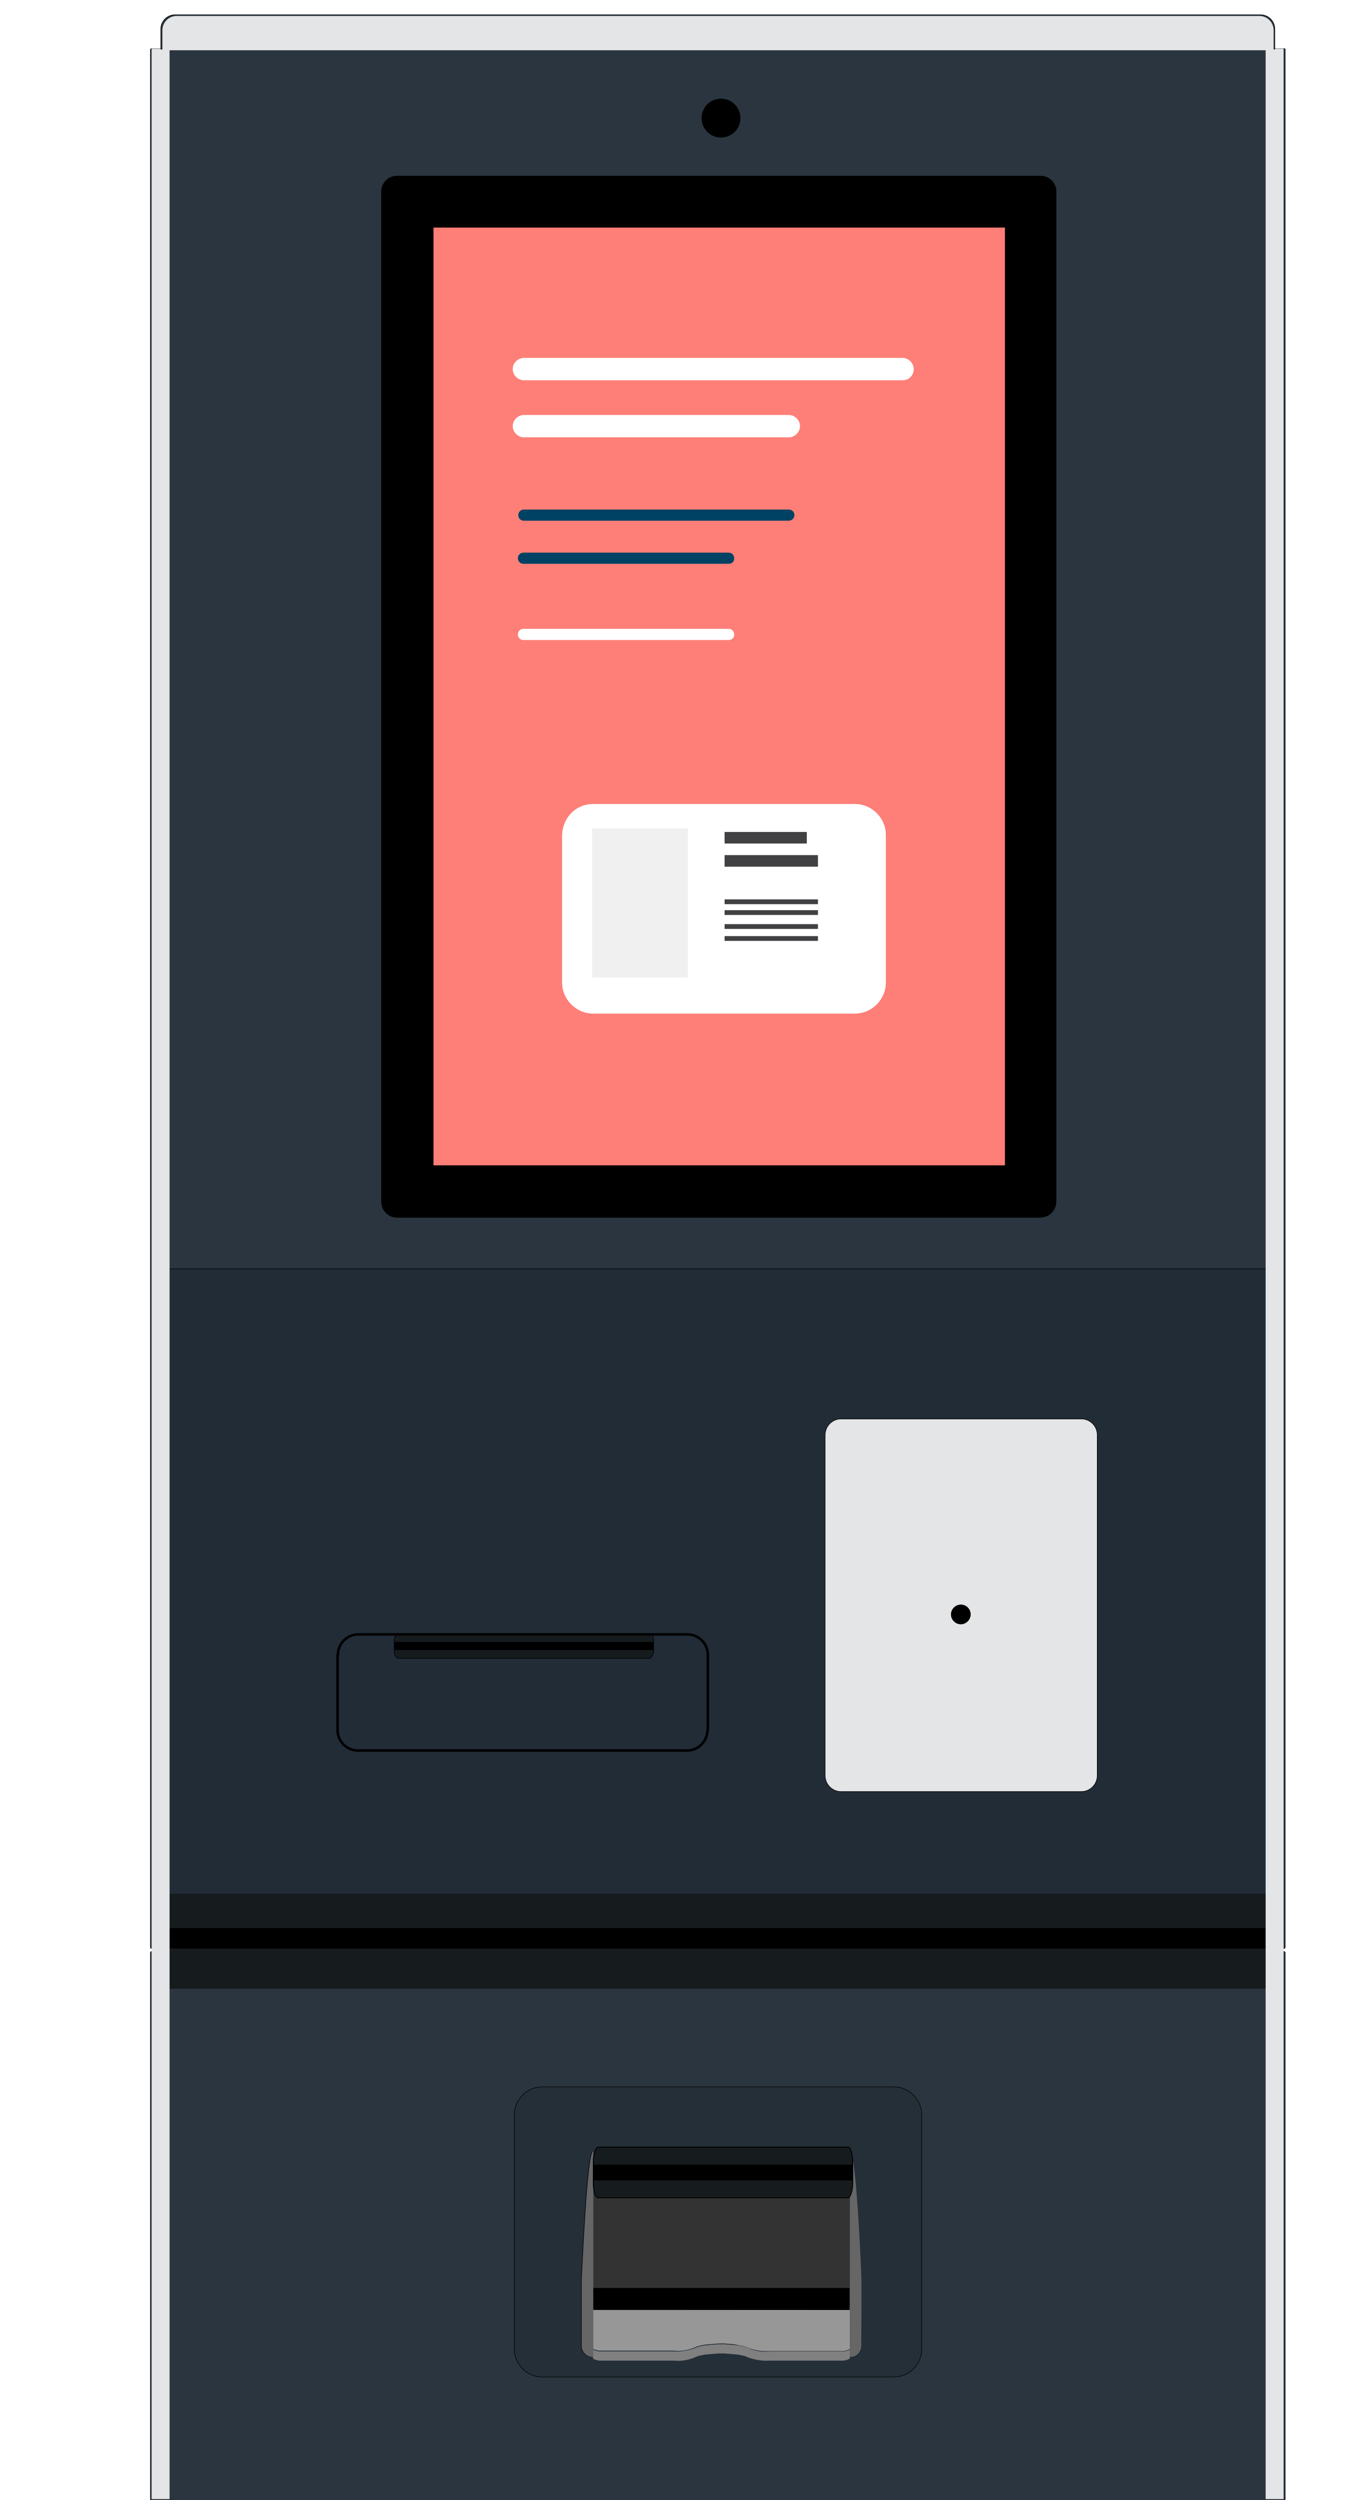 <svg id="ed4IrlnD0Vp1" xmlns="http://www.w3.org/2000/svg" xmlns:xlink="http://www.w3.org/1999/xlink" viewBox="140 0 341.1 626.6" shape-rendering="geometricPrecision" text-rendering="geometricPrecision">
<style><![CDATA[
#ed4IrlnD0Vp106_to {animation: ed4IrlnD0Vp106_to__to 3000ms linear infinite normal forwards}@keyframes ed4IrlnD0Vp106_to__to { 0% {transform: translate(566.194px,834.796px)} 33.333% {transform: translate(544.694px,564.903px)} 36% {transform: translate(544.694px,570.903px)} 50% {transform: translate(544.694px,570.903px)} 88.333% {transform: translate(462.126px,834.926px)} 100% {transform: translate(462.126px,834.926px)}}
]]></style>
<defs><rect id="ed4IrlnD0Vp2" width="641.1" height="626.3" rx="0" ry="0"/></defs><g><g transform="translate(0 0)"><g><g><g><g><path d="M461.9,12.2h-2.2c-.2,0-.3.1-.3.3v4.8-.1l-.1-.1-.1-.1h-.1v-3.1-.6-.4-.4h-278.2v.4.4.6v3.1l-.2.1-.1.1c0,0,0,0,0,.1v-4.8c0-.2-.1-.3-.3-.3h-2.3c-.2,0-.3.1-.3.3v7.6v351.3v28.7v84.2v3.7c0,.2.1.3.3.3h2.1v.8h-2.1c-.2,0-.3.1-.3.3v3.7v109.7v23.5c0,.2.1.3.3.3h2.2.2h279h.2h2.2c.2,0,.3-.1.3-.3v-23.5-109.7-3.7c0-.2-.1-.3-.3-.3h-2.1v-.8h2.1c.2,0,.3-.1.3-.3v-3.7-84.2-28.7-351.3-7.6c.1-.2-.1-.3-.2-.3Z" fill="#2a353f" stroke="#000" stroke-width="0.139" stroke-linecap="round" stroke-linejoin="round" stroke-miterlimit="1"/><rect width="277.6" height="161" rx="0" ry="0" transform="translate(181.1 318)" fill="#212c37" stroke="#000" stroke-width="0.139" stroke-linecap="round" stroke-linejoin="round" stroke-miterlimit="1"/><path d="M364,595.7h-88.1c-3.9,0-7-3.2-7-7v-58.7c0-3.9,3.2-7,7-7h88.1c3.9,0,7,3.2,7,7v58.7c0,3.9-3.1,7-7,7Z" fill="#252f38" stroke="#000" stroke-width="0.139" stroke-miterlimit="1"/><path d="M411,355.6h-60.2c-2.2,0-4,1.8-4,4v85.4c0,2.2,1.8,4,4,4h60.2c2.2,0,4-1.8,4-4v-85.4c0-2.2-1.8-4-4-4Z" fill="#e4e5e6" stroke="#000" stroke-width="0.139" stroke-linecap="round" stroke-linejoin="round" stroke-miterlimit="1"/></g><path d="M383.2,404.6c0,1.3-1.1,2.4-2.4,2.4s-2.4-1.1-2.4-2.4s1.1-2.4,2.4-2.4s2.4,1,2.4,2.4Z" stroke="#000" stroke-width="0.139" stroke-linecap="round" stroke-linejoin="round" stroke-miterlimit="1"/><circle r="4.8" transform="translate(320.7 29.6)" stroke="#000" stroke-width="0.139" stroke-linecap="round" stroke-linejoin="round" stroke-miterlimit="1"/><g><rect width="246.5" height="159.3" rx="0" ry="0" transform="translate(197 95.7)" fill="none"/><rect width="18.2" height="41.7" rx="0" ry="0" transform="translate(366.5 63.2)" fill="#ff5a5f"/><rect width="9.1" height="107.6" rx="0" ry="0" transform="translate(375.6 175.9)" fill="#00e9cd"/><g><rect width="155.8" height="241.4" rx="0" ry="0" transform="translate(242.3 55.3)" fill="#fe7f78" stroke="#000" stroke-width="0.132" stroke-linecap="round" stroke-linejoin="round"/><g><g><g><g><g><g><path d="M366.2,95.3h-94.9c-1.5,0-2.8-1.3-2.8-2.8s1.3-2.8,2.8-2.8h94.9c1.5,0,2.8,1.3,2.8,2.8s-1.1,2.8-2.8,2.8Z" fill="#fff"/></g></g></g></g><g><g><g><g><path d="M337.7,109.6h-66.4c-1.5,0-2.8-1.3-2.8-2.8s1.3-2.8,2.8-2.8h66.4c1.5,0,2.8,1.3,2.8,2.8s-1.3,2.8-2.8,2.8Z" fill="#fff"/></g></g></g></g><g><g><g><g><path d="M337.7,130.5h-66.4c-.8,0-1.4-.6-1.4-1.4s.6-1.4,1.4-1.4h66.4c.8,0,1.4.6,1.4,1.4s-.7,1.4-1.4,1.4Z" fill="#004263"/></g></g></g></g><g><g><g><g><path d="M322.6,141.3h-51.4c-.8,0-1.4-.6-1.4-1.4s.6-1.4,1.4-1.4h51.4c.8,0,1.4.6,1.4,1.4.1.8-.6,1.4-1.4,1.4Z" fill="#004263"/></g></g></g></g><g><g><g><g><path d="M322.6,160.4h-51.4c-.8,0-1.4-.6-1.4-1.4s.6-1.4,1.4-1.4h51.4c.8,0,1.4.6,1.4,1.4.1.8-.6,1.4-1.4,1.4Z" fill="#fff"/></g></g></g></g></g></g></g></g><path d="M404.7,301.1v-253.1c0-2.1-1.7-3.9-3.9-3.9h-161.3c-2.1,0-3.9,1.7-3.9,3.9v253.2c0,2.1,1.7,3.9,3.9,3.9h161.4c2.1-.1,3.8-1.8,3.8-4Zm-156.1-9v-235.1h143.3v235.1h-143.3Z" stroke="#000" stroke-width="0.097" stroke-linecap="round" stroke-linejoin="round" stroke-miterlimit="1"/><rect width="276.9" height="8.8" rx="0" ry="0" transform="translate(181.1 474.6)" fill="#161b1e"/><polygon points="458.6,477.8 458.6,488.4 180.6,488.4 180.6,477.8 181.1,477.8 181.1,483.2 458.1,483.2 458.1,477.8"/><rect width="278.1" height="10" rx="0" ry="0" transform="translate(180.6 488.4)" fill="#161b1e"/><rect width="4.5" height="614.1" rx="0" ry="0" transform="translate(178 12.2)" fill="#e4e5e6"/><rect width="4.5" height="614.1" rx="0" ry="0" transform="translate(457.2 12.2)" fill="#e4e5e6"/><g><path d="M355.9,588c-.1,1.5-1.3,2.8-2.9,2.7v.1l-.1.1-.1.1-.2.1-.3.1-.4.1-.4.1h-.5-.4-18c-1.8.1-3.5-.2-5.2-.8l-.7-.3-.8-.2-1-.2-1.1-.1-1.2-.1-1.3-.1h-1.1l-1.3.1-1.2.1-1.1.1-1,.2-.8.2-.7.3c-1.7.7-3.5,1-5.2.8h-18-.4-.4l-.4-.1-.4-.1-.3-.1-.2-.1-.1-.1-.1-.1v-.1c-1.5.1-2.9-1.2-2.9-2.7v-16.5c.1-1.5,1.3-32.4,2.9-32.4h64.2c1.5-.1,2.9,30.8,2.9,32.4l.2,16.5v0Z" fill="#252f38" stroke="#000" stroke-width="0.103" stroke-miterlimit="1"/><rect width="64.2" height="34.4" rx="0" ry="0" transform="translate(288.7 539.1)" fill="#333"/><path d="M353,578.9v9.7l-.1.1-.1.1-.2.1-.3.1-.4.1-.4.1h-.4-.4-18c-1.8.1-3.5-.2-5.2-.8l-.7-.3-.8-.2-1-.2-1-.2-1.2-.1-1.3-.1h-1.3l-1.3.1-1.2.1-1.1.1-1,.2-.8.2-.7.3c-1.7.7-3.5,1-5.2.8h-18-.4-.4l-.4-.1-.4-.1-.3-.1-.2-.1-.1-.1-.1-.1v-9.7l64.4.1v0Z" fill="#979797"/><path d="M353,588.7v2.3l-.1.1-.1.1-.2.1-.3.1-.4.1-.4.1h-.4-.4-18c-1.8.1-3.5-.2-5.2-.8l-.7-.3-.8-.2-1-.2-1.1-.1-1.2-.1-1.3-.1h-1.2l-1.3.1-1.2.1-1.1.1-1,.2-.8.2-.7.3c-1.7.7-3.5,1-5.2.8h-18-.4-.4l-.4-.1-.4-.1-.3-.1-.2-.1-.1-.1-.1-.1v-2.3l.1.1.1.1.2.1.3.1.4.1.4.1h.4.4h18c1.8.1,3.5-.2,5.2-.8l.7-.3.8-.2l1-.2l1.1-.1l1.2-.1l1.3-.1h1.3l1.3.1l1.2.1l1.1.1l1,.2.8.2.7.3c1.7.7,3.5,1,5.2.8h18h.4.4l.4-.1.4-.1.3-.1.2-.1.1-.2v0v0Z" fill="#808080"/><path d="M355.9,571.5v16.5c-.1,1.5-1.3,2.8-2.9,2.7v-51.6c1.6-.1,2.9,30.8,2.9,32.4Z" fill="#666"/><path d="M288.7,539.1v51.6c-1.5.1-2.9-1.2-2.9-2.7v-16.5c.1-1.6,1.4-32.5,2.9-32.4Z" fill="#666"/><rect width="64.2" height="5.5" rx="0" ry="0" transform="translate(288.7 573.4)"/></g><path d="M353.7,546.3v.8c0,2-.6,3.7-1.2,3.7h-62.6c-.7,0-1.2-1.7-1.2-3.7v-.8h65Z" fill="#161b1e" stroke="#000" stroke-width="0.227" stroke-linecap="round" stroke-linejoin="round" stroke-miterlimit="1"/><path d="M353.7,541.8v.8h-65v-.8c0-2,.6-3.7,1.2-3.7h62.6c.6,0,1.2,1.4,1.2,3.7Z" fill="#161b1e" stroke="#000" stroke-width="0.227" stroke-linecap="round" stroke-linejoin="round" stroke-miterlimit="1"/><rect width="65" height="3.7" rx="0" ry="0" transform="translate(288.7 542.6)" stroke="#000" stroke-width="0.227" stroke-linecap="round" stroke-linejoin="round" stroke-miterlimit="1"/><path d="M303.8,413.4v.4c0,1-.6,1.8-1.2,1.8h-62.6c-.7,0-1.2-.8-1.2-1.8v-.4h65Z" fill="#161b1e" stroke="#000" stroke-width="0.161" stroke-linecap="round" stroke-linejoin="round" stroke-miterlimit="1"/><path d="M303.8,411.2v.4h-65v-.4c0-1,.6-1.8,1.2-1.8h62.6c.7-.1,1.2.6,1.2,1.8Z" fill="#161b1e" stroke="#000" stroke-width="0.161" stroke-linecap="round" stroke-linejoin="round" stroke-miterlimit="1"/><rect width="65" height="1.8" rx="0" ry="0" transform="translate(238.8 411.6)" stroke="#000" stroke-width="0.161" stroke-linecap="round" stroke-linejoin="round" stroke-miterlimit="1"/><g><g><line x1="224.6" y1="414.7" x2="224.6" y2="433.6" fill="none" stroke="#000" stroke-width="0.63" stroke-linecap="round" stroke-linejoin="round" stroke-miterlimit="10"/></g><g><path d="M224.6,433.6c0,2.8,2.3,5.1,5.1,5.1" fill="none" stroke="#000" stroke-width="0.63" stroke-linecap="round" stroke-linejoin="round" stroke-miterlimit="10"/></g><g><line x1="229.8" y1="438.7" x2="312.2" y2="438.7" fill="none" stroke="#000" stroke-width="0.63" stroke-linecap="round" stroke-linejoin="round" stroke-miterlimit="10"/></g><g><path d="M312.2,438.7c2.8,0,5.1-2.3,5.1-5.1" fill="none" stroke="#000" stroke-width="0.63" stroke-linecap="round" stroke-linejoin="round" stroke-miterlimit="10"/></g><g><line x1="317.4" y1="433.6" x2="317.4" y2="414.7" fill="none" stroke="#000" stroke-width="0.63" stroke-linecap="round" stroke-linejoin="round" stroke-miterlimit="10"/></g><g><path d="M317.4,414.7c0-2.8-2.3-5.1-5.1-5.1" fill="none" stroke="#000" stroke-width="0.63" stroke-linecap="round" stroke-linejoin="round" stroke-miterlimit="10"/></g><g><line x1="312.2" y1="409.6" x2="229.8" y2="409.6" fill="none" stroke="#000" stroke-width="0.63" stroke-linecap="round" stroke-linejoin="round" stroke-miterlimit="10"/></g><g><path d="M229.8,409.6c-2.8,0-5.1,2.3-5.1,5.1" fill="none" stroke="#000" stroke-width="0.63" stroke-linecap="round" stroke-linejoin="round" stroke-miterlimit="10"/></g></g></g></g></g><g><path d="M288.7,201.5h65.5c4.2,0,7.8,3.4,7.8,7.8v36.9c0,4.2-3.4,7.8-7.8,7.8h-65.5c-4.2,0-7.8-3.4-7.8-7.8v-37c.2-4.4,3.5-7.7,7.8-7.7Z" fill="#fff"/><rect width="24" height="37.4" rx="0" ry="0" transform="translate(288.4 207.6)" fill="#f0f0f0"/><rect width="20.6" height="2.9" rx="0" ry="0" transform="translate(321.6 208.5)" fill="#414042"/><rect width="23.4" height="2.9" rx="0" ry="0" transform="translate(321.6 214.3)" fill="#414042"/><rect width="23.4" height="1.2" rx="0" ry="0" transform="translate(321.6 225.4)" fill="#414042"/><rect width="23.4" height="1.2" rx="0" ry="0" transform="translate(321.6 228.1)" fill="#414042"/><rect width="23.4" height="1.2" rx="0" ry="0" transform="translate(321.6 231.6)" fill="#414042"/><rect width="23.4" height="1.2" rx="0" ry="0" transform="translate(321.6 234.6)" fill="#414042"/></g><g><path d="M459.5,12.3h-279.2v-5c0-2,1.6-3.6,3.6-3.6h272c2,0,3.6,1.6,3.6,3.6v5Z" fill="#2a353f" stroke="#000" stroke-width="0.138" stroke-linecap="round" stroke-linejoin="round" stroke-miterlimit="1"/><path d="M459.1,12.6h-278.4v-5c0-2,1.6-3.6,3.6-3.6h271.3c2,0,3.6,1.6,3.6,3.6v5Z" fill="#e4e5e6"/></g></g><path d="M288.7,201.5h65.5c4.2,0,7.8,3.4,7.8,7.8v36.9c0,4.2-3.4,7.8-7.8,7.8h-65.5c-4.2,0-7.8-3.4-7.8-7.8v-37c.2-4.4,3.5-7.7,7.8-7.7Z" fill="#fff"/><rect width="24" height="37.4" rx="0" ry="0" transform="translate(288.4 207.6)" fill="#f0f0f0"/><rect width="20.6" height="2.9" rx="0" ry="0" transform="translate(321.6 208.5)" fill="#414042"/><rect width="23.4" height="2.9" rx="0" ry="0" transform="translate(321.6 214.3)" fill="#414042"/><rect width="23.4" height="1.2" rx="0" ry="0" transform="translate(321.6 225.4)" fill="#414042"/><rect width="23.4" height="1.2" rx="0" ry="0" transform="translate(321.6 228.1)" fill="#414042"/><rect width="23.4" height="1.2" rx="0" ry="0" transform="translate(321.6 231.6)" fill="#414042"/><rect width="23.4" height="1.2" rx="0" ry="0" transform="translate(321.6 234.6)" fill="#414042"/></g><g id="ed4IrlnD0Vp106_to" transform="translate(566.194,834.796)"><g transform="translate(-490.106,-206.727)"><g clip-path="url(#ed4IrlnD0Vp199)"><g><path d="M330,94.9c.1-.1.1-.1,0,0v0l36.5-11l1,8.9-30.4,16.8v0c0,0,0,0-.1,0-4.3,2.4-9.3,1-11.3-3.2s-1.2-10.1,4.3-11.5Z" fill="#b1b1b1"/><path d="M338.5,104.3v0v0l27.8-17.8l9.2,12.1-27.8,17.7v0c0,0,0,0-.1,0-3.9,2.5-9.2,1.8-11.6-1.6s-1.4-8,2.5-10.4Z" fill="#b1b1b1"/><path d="M346.9,114.2v0v0l26.7-13.5l6.6,11.9L353.6,126v0c0,0,0,0-.1,0-3.7,1.9-8.3.8-10.1-2.5-1.9-3.3-.3-7.4,3.5-9.3Z" fill="#b1b1b1"/><path d="M356,67.7c1.5-1,3.4-1.3,5.1-.9l18.8,3.6c2.8.6,5.1,2.3,6.4,4.7l27,47c1.6,2.8.2,6.3-3,7.9l-11.6,5.8c-3.2,1.6-7.1.7-8.6-2L370.3,93l-14.6-2.8L334.2,102c-9,5.3-16.5,4.1-18-2-.9-3.6-.3-6.9,6.7-10.7L356,67.7Z" fill="#b1b1b1"/><path d="M318.8,5l65.7,42.9c2,1.3,2.6,3.9,1.3,5.9L359.5,94c-1.3,2-3.9,2.6-5.9,1.3L287.9,52.4c-2-1.3-2.6-3.9-1.3-5.9L312.9,6.3c1.3-2,3.9-2.6,5.9-1.3Z" fill="#c96561"/><path d="M318.8,5l65.7,42.9c2,1.3,2.6,3.9,1.3,5.9L359.5,94c-1.3,2-3.9,2.6-5.9,1.3L287.9,52.4c-2-1.3-2.6-3.9-1.3-5.9L312.9,6.3c1.3-2,3.9-2.6,5.9-1.3Z" fill="#2eb7aa"/><g><path d="M318,4.6l66.4,43.3c1.6,1,2,3.1,1,4.7L358.6,93.5c-1,1.6-3.1,2-4.7,1L287.5,51.2c-1.6-1-2-3.1-1-4.7L313.3,5.6c1-1.6,3.2-2,4.7-1Z" fill="#fc7e79"/><path d="M318,4.6l66.4,43.3c1.6,1,2,3.1,1,4.7L358.6,93.5c-1,1.6-3.1,2-4.7,1L287.5,51.2c-1.6-1-2-3.1-1-4.7L313.3,5.6c1-1.6,3.2-2,4.7-1Z" fill="#fe7f78"/><rect width="12.7" height="86" rx="0" ry="0" transform="matrix(.547-.837 0.837 0.547 303.488 20.719)" fill="#4a4a4a"/><line x1="307.7" y1="28.1" x2="367.6" y2="67.3" fill="none" stroke="#4a4a4a" stroke-width="0.877" stroke-miterlimit="10"/><line x1="306" y1="30.7" x2="353.1" y2="61.4" fill="none" stroke="#4a4a4a" stroke-width="0.877" stroke-miterlimit="10"/><line x1="302.5" y1="35.9" x2="320.3" y2="47.5" fill="none" stroke="#4a4a4a" stroke-width="0.877" stroke-miterlimit="10"/><line x1="300.9" y1="38.5" x2="332.6" y2="59.3" fill="none" stroke="#4a4a4a" stroke-width="0.877" stroke-miterlimit="10"/><g><polygon points="299.2,41.5 294.6,48.6 299.2,41.5 298.8,41.3 294,48.6 294.4,48.9 294.4,48.9 294.7,49.1 299.5,41.7" fill="#4a4a4a"/><rect width="8.8" height="0.4" rx="0" ry="0" transform="matrix(.547-.837 0.837 0.547 295.079 49.261)" fill="#4a4a4a"/><rect width="8.8" height="0.4" rx="0" ry="0" transform="matrix(.547-.837 0.837 0.547 295.795 49.794)" fill="#4a4a4a"/><rect width="8.8" height="0.4" rx="0" ry="0" transform="matrix(.547-.837 0.837 0.547 296.566 50.242)" fill="#4a4a4a"/><rect width="8.8" height="0.4" rx="0" ry="0" transform="matrix(.547-.837 0.837 0.547 297.281 50.775)" fill="#4a4a4a"/><rect width="8.8" height="0.4" rx="0" ry="0" transform="matrix(.546-.838 0.838 0.546 297.987 51.295)" fill="#4a4a4a"/><rect width="8.8" height="0.4" rx="0" ry="0" transform="matrix(.547-.837 0.837 0.547 298.424 51.559)" fill="#4a4a4a"/><rect width="8.8" height="0.4" rx="0" ry="0" transform="matrix(.547-.837 0.837 0.547 299.117 51.954)" fill="#4a4a4a"/><rect width="8.8" height="0.4" rx="0" ry="0" transform="matrix(.547-.837 0.837 0.547 299.831 52.49)" fill="#4a4a4a"/><rect width="8.8" height="0.4" rx="0" ry="0" transform="matrix(.547-.837 0.837 0.547 300.603 52.935)" fill="#4a4a4a"/><polygon points="306.1,46.1 301.3,53.4 301.7,53.7 301.7,53.7 302,53.9 306.8,46.6" fill="#4a4a4a"/><rect width="8.8" height="0.4" rx="0" ry="0" transform="matrix(.546-.838 0.838 0.546 302.429 54.103)" fill="#4a4a4a"/><rect width="8.8" height="0.4" rx="0" ry="0" transform="matrix(.547-.837 0.837 0.547 302.73 54.379)" fill="#4a4a4a"/><polygon points="308.8,47.8 308.8,47.8 308.4,47.5 303.5,54.9 303.9,55.2 306.3,51.5 303.9,55.2 304.3,55.4 309.1,48" fill="#4a4a4a"/><rect width="8.8" height="0.4" rx="0" ry="0" transform="matrix(.547-.837 0.837 0.547 304.639 55.632)" fill="#4a4a4a"/><rect width="8.8" height="0.4" rx="0" ry="0" transform="matrix(.547-.837 0.837 0.547 305.36 56.145)" fill="#4a4a4a"/><rect width="8.8" height="0.4" rx="0" ry="0" transform="matrix(.547-.837 0.837 0.547 306.1 56.483)" fill="#4a4a4a"/><rect width="8.8" height="0.4" rx="0" ry="0" transform="matrix(.547-.837 0.837 0.547 306.816 57.015)" fill="#4a4a4a"/><polygon points="312.8,50.4 310.4,54 312.8,50.4 312.4,50.2 307.6,57.6 308,57.8 308,57.8 308.3,58 313.1,50.7" fill="#4a4a4a"/><rect width="8.8" height="0.4" rx="0" ry="0" transform="matrix(.547-.837 0.837 0.547 308.734 58.227)" fill="#4a4a4a"/><rect width="8.8" height="0.4" rx="0" ry="0" transform="matrix(.546-.838 0.838 0.546 309.313 58.603)" fill="#4a4a4a"/><rect width="8.8" height="0.4" rx="0" ry="0" transform="matrix(.547-.837 0.837 0.547 309.764 58.84)" fill="#4a4a4a"/><rect width="8.8" height="0.4" rx="0" ry="0" transform="matrix(.547-.837 0.837 0.547 310.478 59.375)" fill="#4a4a4a"/><rect width="8.8" height="0.4" rx="0" ry="0" transform="matrix(.547-.837 0.837 0.547 311.195 59.904)" fill="#4a4a4a"/><rect width="8.8" height="0.4" rx="0" ry="0" transform="matrix(.547-.837 0.837 0.547 311.888 60.3)" fill="#4a4a4a"/><rect width="8.8" height="0.4" rx="0" ry="0" transform="matrix(.547-.837 0.837 0.547 312.74 60.806)" fill="#4a4a4a"/><polygon points="318.6,54.2 316.3,57.8 318.6,54.2 318.2,54 313.4,61.4 313.8,61.6 313.8,61.6 314.1,61.8 319,54.5" fill="#4a4a4a"/><polygon points="345,71.4 345,71.4 344.6,71.2 344.6,71.2 344.4,71.1 339.5,78.4 339.9,78.7 339.9,78.7 340.1,78.8 340.1,78.8 340.4,79 345.3,71.7" fill="#4a4a4a"/><rect width="8.8" height="0.4" rx="0" ry="0" transform="matrix(.547-.837 0.837 0.547 340.913 79.259)" fill="#4a4a4a"/><rect width="8.8" height="0.4" rx="0" ry="0" transform="matrix(.547-.837 0.837 0.547 341.609 79.638)" fill="#4a4a4a"/><rect width="8.8" height="0.4" rx="0" ry="0" transform="matrix(.547-.837 0.837 0.547 342.317 80.195)" fill="#4a4a4a"/><rect width="8.8" height="0.4" rx="0" ry="0" transform="matrix(.547-.837 0.837 0.547 343.092 80.636)" fill="#4a4a4a"/><polygon points="349,74.1 349,74.1 348.6,73.9 343.8,81.2 344.2,81.4 344.2,81.4 344.5,81.7 349.3,74.3" fill="#4a4a4a"/><rect width="8.8" height="0.4" rx="0" ry="0" transform="matrix(.547-.837 0.837 0.547 344.927 81.817)" fill="#4a4a4a"/><rect width="8.8" height="0.4" rx="0" ry="0" transform="matrix(.547-.837 0.837 0.547 345.638 82.356)" fill="#4a4a4a"/><rect width="8.8" height="0.4" rx="0" ry="0" transform="matrix(.547-.837 0.837 0.547 346.363 82.862)" fill="#4a4a4a"/><polygon points="352.3,76.3 352.3,76.3 351.9,76 347.1,83.3 347.4,83.6 347.4,83.6 347.8,83.8 352.6,76.5" fill="#4a4a4a"/><polygon points="353,76.7 348.2,84.1 348.5,84.3 348.5,84.3 348.9,84.6 353.7,77.2" fill="#4a4a4a"/><polygon points="354.1,77.4 349.3,84.8 349.7,85.1 349.7,85.1 350,85.3 354.9,77.9" fill="#4a4a4a"/><rect width="8.8" height="0.4" rx="0" ry="0" transform="matrix(.547-.837 0.837 0.547 350.317 85.5)" fill="#4a4a4a"/><rect width="8.8" height="0.4" rx="0" ry="0" transform="matrix(.547-.837 0.837 0.547 351.083 85.968)" fill="#4a4a4a"/><rect width="8.8" height="0.4" rx="0" ry="0" transform="matrix(.547-.837 0.837 0.547 351.794 86.509)" fill="#4a4a4a"/><rect width="8.8" height="0.4" rx="0" ry="0" transform="matrix(.547-.837 0.837 0.547 352.496 86.877)" fill="#4a4a4a"/><rect width="8.8" height="0.4" rx="0" ry="0" transform="matrix(.547-.837 0.837 0.547 353.262 87.345)" fill="#4a4a4a"/><rect width="8.8" height="0.4" rx="0" ry="0" transform="matrix(.547-.837 0.837 0.547 314.513 62.072)" fill="#4a4a4a"/><rect width="8.8" height="0.4" rx="0" ry="0" transform="matrix(.547-.837 0.837 0.547 315.229 62.604)" fill="#4a4a4a"/><rect width="8.8" height="0.4" rx="0" ry="0" transform="matrix(.547-.837 0.837 0.547 315.926 62.993)" fill="#4a4a4a"/><polygon points="321.9,56.4 321.9,56.4 321.5,56.2 316.7,63.5 317.1,63.8 317.1,63.8 317.5,64 322.2,56.7" fill="#4a4a4a"/><polygon points="323.1,57.1 323.1,57.1 322.7,56.9 317.8,64.2 318.1,64.5 318.1,64.5 318.5,64.7 323.4,57.3" fill="#4a4a4a"/><polygon points="324.1,57.8 324.1,57.8 323.7,57.5 318.9,65 319.3,65.2 319.3,65.2 319.6,65.5 324.5,58" fill="#4a4a4a"/><rect width="8.8" height="0.4" rx="0" ry="0" transform="matrix(.547-.837 0.837 0.547 319.964 65.686)" fill="#4a4a4a"/><rect width="8.8" height="0.4" rx="0" ry="0" transform="matrix(.547-.837 0.837 0.547 320.732 66.138)" fill="#4a4a4a"/><rect width="8.8" height="0.4" rx="0" ry="0" transform="matrix(.547-.837 0.837 0.547 321.45 66.667)" fill="#4a4a4a"/><rect width="8.8" height="0.4" rx="0" ry="0" transform="matrix(.547-.837 0.837 0.547 322.125 67.078)" fill="#4a4a4a"/><polygon points="328.1,60.4 328.1,60.4 327.8,60.2 323,67.6 323.7,68.1 328.5,60.7" fill="#4a4a4a"/><rect width="8.8" height="0.4" rx="0" ry="0" transform="matrix(.547-.837 0.837 0.547 324.104 68.225)" fill="#4a4a4a"/><polygon points="330.1,61.7 330.1,61.7 329.7,61.5 324.8,68.8 325.2,69.1 325.2,69.1 325.6,69.3 330.5,62" fill="#4a4a4a"/><rect width="8.8" height="0.4" rx="0" ry="0" transform="matrix(.547-.837 0.837 0.547 325.916 69.609)" fill="#4a4a4a"/><rect width="8.8" height="0.4" rx="0" ry="0" transform="matrix(.547-.837 0.837 0.547 326.612 69.987)" fill="#4a4a4a"/><rect width="8.8" height="0.4" rx="0" ry="0" transform="matrix(.547-.837 0.837 0.547 327.379 70.454)" fill="#4a4a4a"/><rect width="8.8" height="0.4" rx="0" ry="0" transform="matrix(.547-.837 0.837 0.547 328.227 70.971)" fill="#4a4a4a"/><polygon points="333.8,64.1 328.9,71.4 329.3,71.7 329.3,71.7 329.7,71.9 334.4,64.5" fill="#4a4a4a"/><rect width="8.8" height="0.4" rx="0" ry="0" transform="matrix(.547-.837 0.837 0.547 329.983 72.088)" fill="#4a4a4a"/><rect width="8.8" height="0.4" rx="0" ry="0" transform="matrix(.547-.837 0.837 0.547 330.699 72.621)" fill="#4a4a4a"/><rect width="8.8" height="0.4" rx="0" ry="0" transform="matrix(.547-.837 0.837 0.547 331.551 73.127)" fill="#4a4a4a"/><polygon points="337,66.3 332.2,73.6 332.6,73.8 332.6,73.8 333,74.1 337.8,66.8" fill="#4a4a4a"/><polygon points="338.1,67 333.3,74.3 333.7,74.6 333.7,74.6 334.1,74.8 338.8,67.5" fill="#4a4a4a"/><polygon points="339.2,67.7 334.4,75.1 334.8,75.3 334.8,75.3 335.2,75.6 339.9,68.2" fill="#4a4a4a"/><rect width="8.8" height="0.4" rx="0" ry="0" transform="matrix(.547-.837 0.837 0.547 335.511 75.745)" fill="#4a4a4a"/><rect width="8.8" height="0.4" rx="0" ry="0" transform="matrix(.547-.837 0.837 0.547 336.223 76.295)" fill="#4a4a4a"/><rect width="8.8" height="0.4" rx="0" ry="0" transform="matrix(.547-.837 0.837 0.547 336.989 76.751)" fill="#4a4a4a"/><rect width="8.8" height="0.4" rx="0" ry="0" transform="matrix(.547-.837 0.837 0.547 337.69 77.121)" fill="#4a4a4a"/><polygon points="343.7,70.6 343.7,70.6 343.3,70.3 338.4,77.7 338.8,78 338.8,78 339.2,78.2 344,70.8" fill="#4a4a4a"/></g></g><path d="M390.4,117.1L356.6,70.2c-3.3-3.5-9.5-3.7-13.7-.3-4.2,3.3-5.1,6.1-1.5,12.3l7.5,13.2l5.4,8c1.6,3.2,3.7,6.2,6.5,8.7c4.4,4-1.9-3.5-.9,2.3l.4,1.9c3.4,14.1,13.7,25.9,20.5,29.5c3.4,1.8,5.6,3.7,9.6,3.9c6.1.3,16.2,12.9,23.7,20.1C424.6,180,645.7,409.4,645.7,409.4L694.3,382L406.4,110" fill="#b1b1b1"/></g><clipPath id="ed4IrlnD0Vp199"><use width="641.1" height="626.3" xlink:href="#ed4IrlnD0Vp2"/></clipPath></g></g></g></svg>
